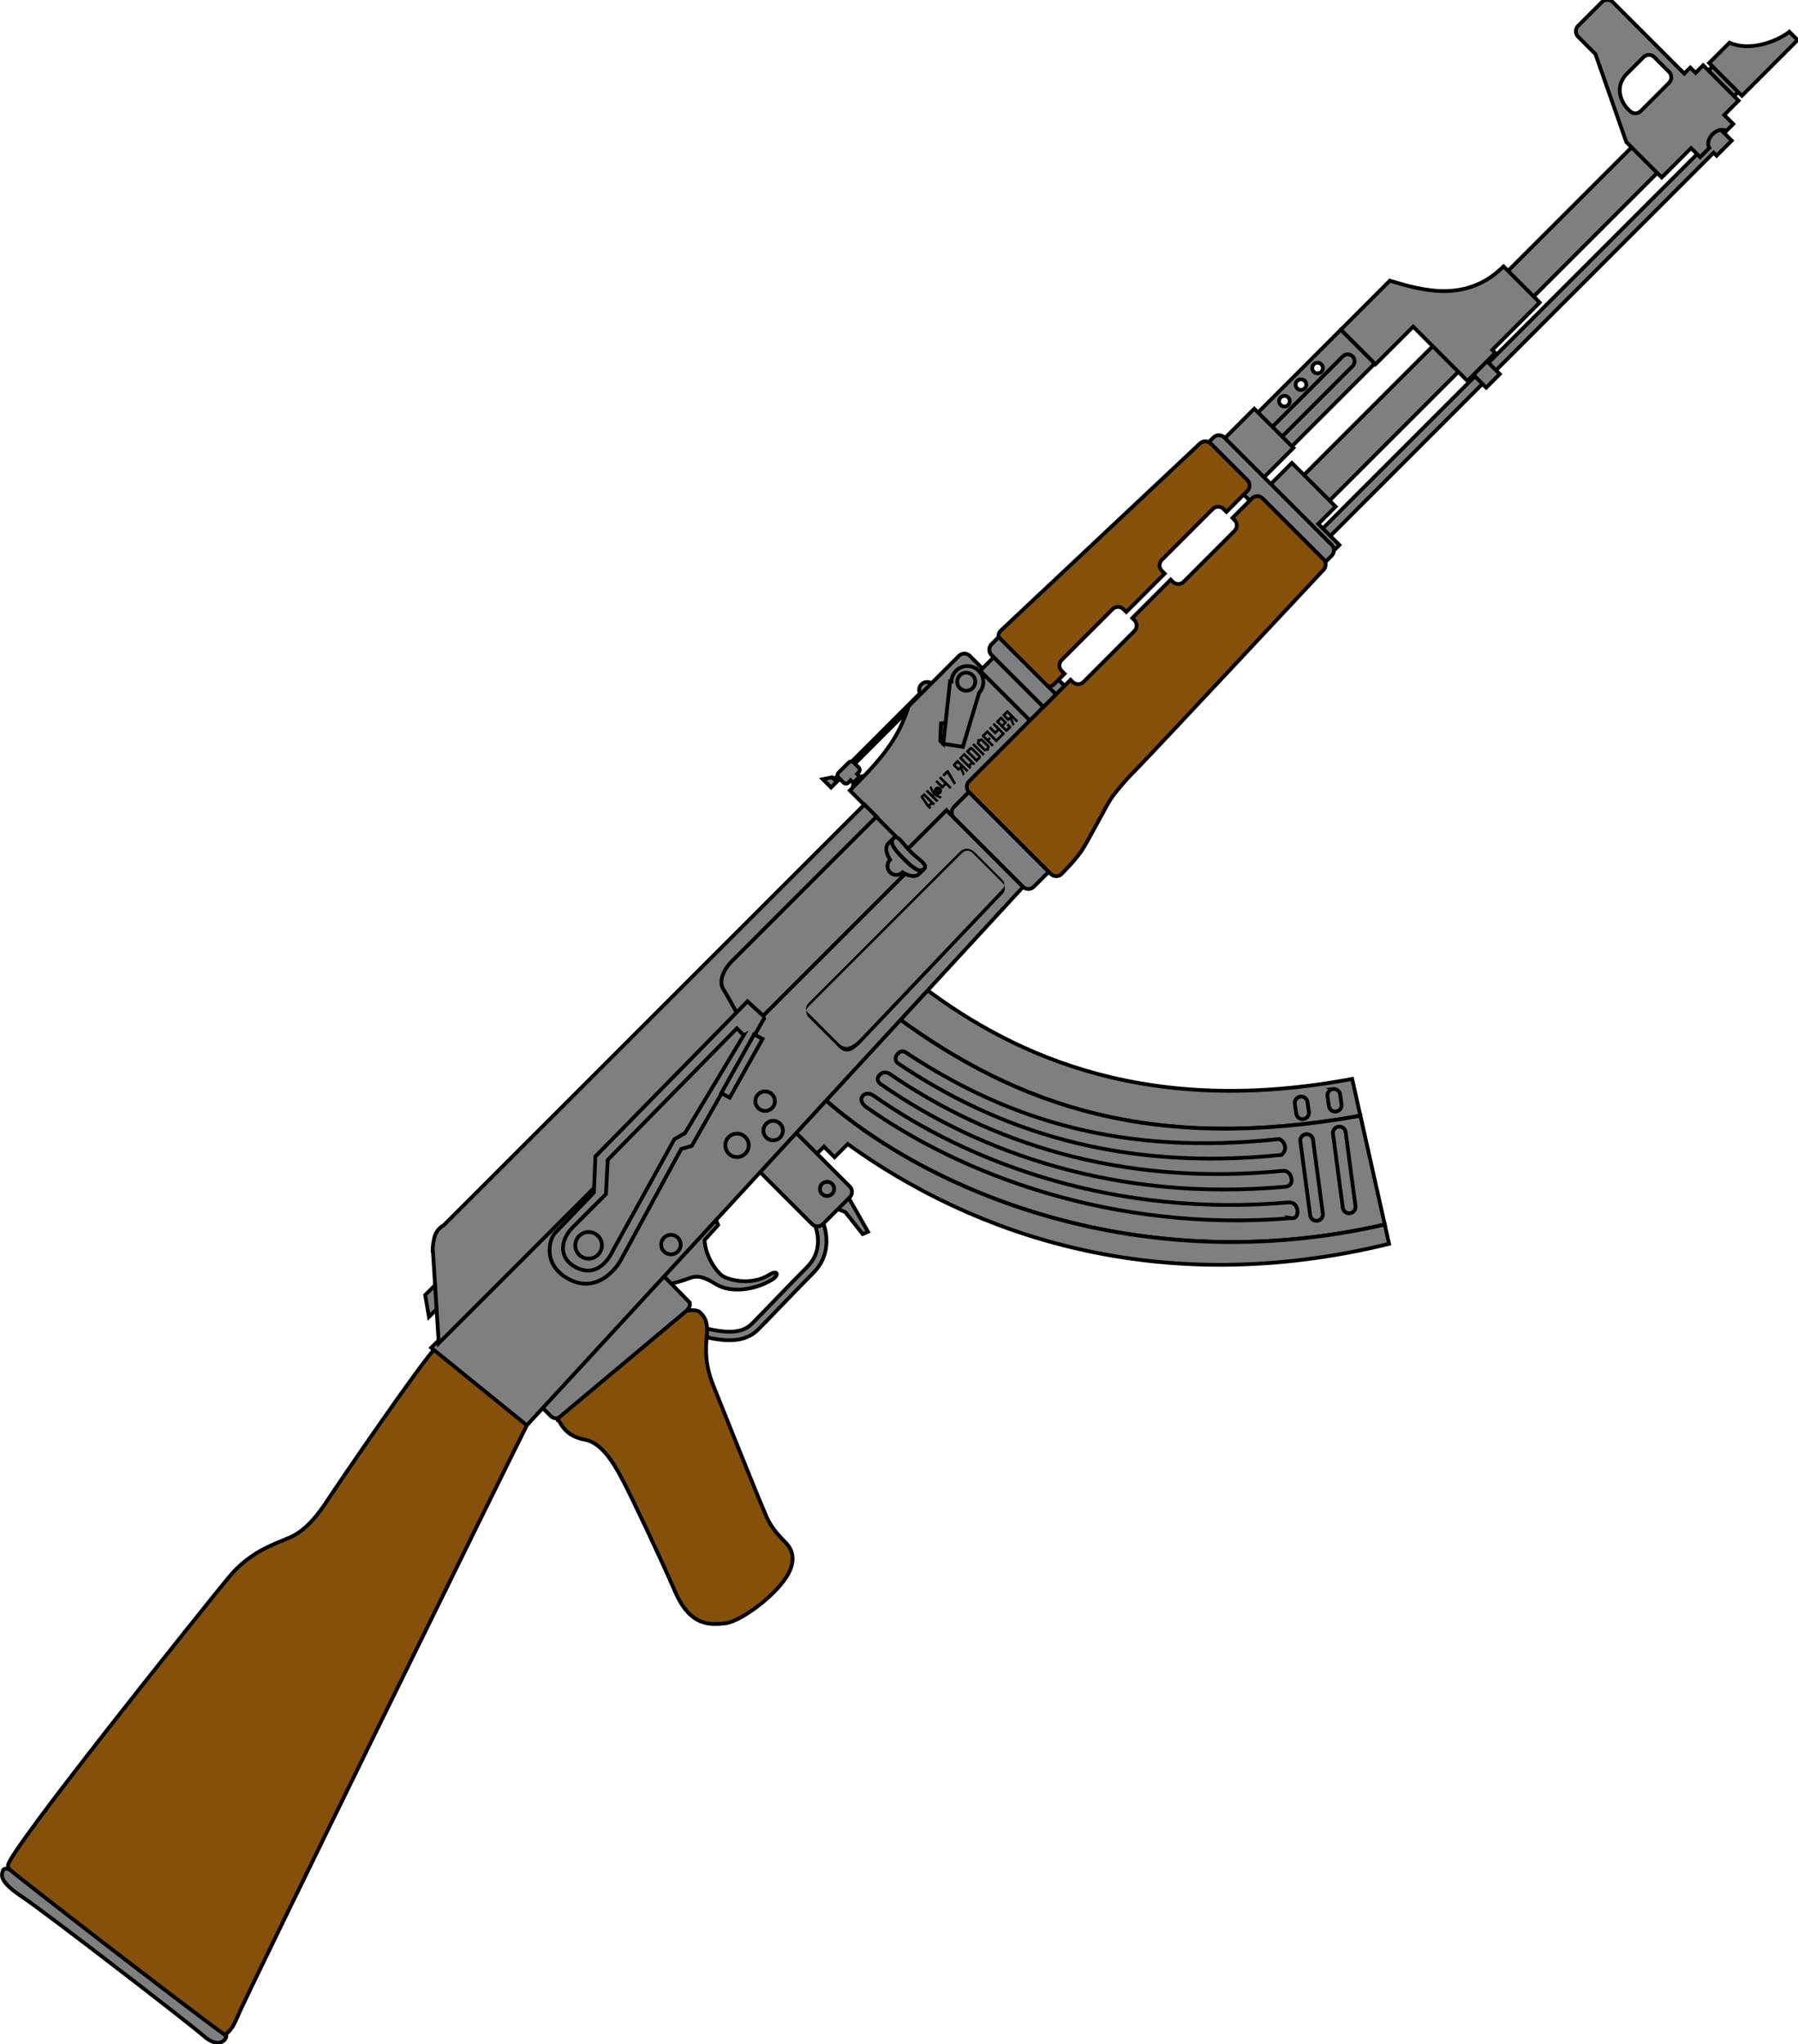 <?xml version="1.0" encoding="UTF-8" standalone="no"?>
<!-- Generator: Adobe Illustrator 13.0.2, SVG Export Plug-In . SVG Version: 6.00 Build 14948)  -->

<svg
   xmlns:dc="http://purl.org/dc/elements/1.1/"
   xmlns:cc="http://creativecommons.org/ns#"
   xmlns:rdf="http://www.w3.org/1999/02/22-rdf-syntax-ns#"
   xmlns:svg="http://www.w3.org/2000/svg"
   xmlns="http://www.w3.org/2000/svg"
   xmlns:sodipodi="http://sodipodi.sourceforge.net/DTD/sodipodi-0.dtd"
   xmlns:inkscape="http://www.inkscape.org/namespaces/inkscape"
   id="Layer_1"
   enable-background="new 0 0 681.927 422.108"
   xml:space="preserve"
   viewBox="0 0 225.158 256"
   version="1.1"
   y="0px"
   x="0px"
   sodipodi:docname="ak_47.svg"
   inkscape:version="0.92.4 (5da689c313, 2019-01-14)"
   width="225.158"
   height="256"><defs
   id="defs283" /><sodipodi:namedview
   pagecolor="#ffffff"
   bordercolor="#666666"
   borderopacity="1"
   objecttolerance="10"
   gridtolerance="10"
   guidetolerance="10"
   inkscape:pageopacity="0"
   inkscape:pageshadow="2"
   inkscape:window-width="1920"
   inkscape:window-height="1025"
   id="namedview281"
   showgrid="false"
   inkscape:zoom="1.2609001"
   inkscape:cx="101.20146"
   inkscape:cy="146.75702"
   inkscape:window-x="-8"
   inkscape:window-y="-8"
   inkscape:window-maximized="1"
   inkscape:current-layer="Layer_1"
   fit-margin-top="0"
   fit-margin-left="0"
   fit-margin-right="0"
   fit-margin-bottom="0" />
<g
   id="g1435"
   transform="matrix(0.335,-0.335,0.335,0.335,-18.24,218.226)"><path
     style="fill:#7f7f7f;stroke:#000000"
     inkscape:connector-curvature="0"
     id="path2"
     d="m 233.57,81.006 1.963,-1.1 c 3.925,6.982 7.008,9.577 10.561,9.557 4.189,0 14.332,-0.281 20.83,-0.281 5.825,-0.004 8.809,-4.22 10.185,-8.498 h 0.002 l 2.149,0.672 c -1.438,4.728 -5.211,10.084 -12.336,10.079 -6.449,0 -16.574,0.28 -20.83,0.28 -4.88,-0.02 -8.55,-3.616 -12.51,-10.709 z" /><path
     style="fill:#85500a;stroke:#000000"
     inkscape:connector-curvature="0"
     id="path6"
     d="m 182.47,34.854 c -5.349,0 -42.787,7.038 -48.136,8.164 -5.349,1.126 -10.416,1.688 -14.638,0 -4.223,-1.689 -10.134,-4.786 -18.86,-3.941 C 92.11,39.922 6.825,49.21 5.699,51.744 c -1.126,2.534 -3.096,2.534 -1.97,7.038 1.126,4.504 9.289,61.647 9.289,62.773 0,1.126 1.126,3.941 7.037,1.407 5.912,-2.533 158.77,-54.61 164.96,-56.58 6.19,-1.978 4.5,-31.536 -2.54,-31.536 z" /><path
     style="fill:#7f7f7f;stroke:#000000"
     inkscape:connector-curvature="0"
     id="path8"
     d="m 398.66,164.32 5.347,-8.427 C 359.75,125.655 345.329,90.104 340.951,58.213 l -10.579,0.665 c 6.03,40.053 22.89,73.875 68.29,105.44 z" /><path
     style="fill:#7f7f7f;stroke:#000000"
     inkscape:connector-curvature="0"
     id="path10"
     d="m 330.38,58.883 -28.815,1.812 c 2.171,36.578 24.776,93.101 81.321,128.51 l 15.782,-24.882 c -45.4,-31.57 -62.26,-65.392 -68.28,-105.44 z" /><path
     style="fill:#7f7f7f;stroke:#000000"
     inkscape:connector-curvature="0"
     id="path12"
     d="m 301.56,60.696 -1.615,0.102 v -0.715 h -7.319 v 0.388 h -4.648 v 9.371 h 4.648 v 3.94 h 4.921 c 6.551,40.418 28.879,87.286 82.536,119.84 l 2.799,-4.412 C 326.342,153.8 303.732,97.274 301.562,60.7 Z" /><path
     style="fill:#7f7f7f;stroke:#000000"
     inkscape:connector-curvature="0"
     id="path14"
     d="m 385.02,157.57 c 0.741,0.567 0.882,1.628 0.315,2.367 l -11.98,15.646 c -0.564,0.74 -1.626,0.881 -2.368,0.313 -0.74,-0.567 -0.879,-1.627 -0.314,-2.367 l 11.979,-15.646 c 0.56,-0.74 1.62,-0.88 2.36,-0.31 z" /><path
     style="fill:#7f7f7f;stroke:#000000"
     inkscape:connector-curvature="0"
     id="path16"
     d="m 392.53,162.26 c 0.741,0.567 0.882,1.627 0.315,2.367 l -11.98,15.646 c -0.564,0.74 -1.626,0.881 -2.368,0.313 -0.74,-0.567 -0.879,-1.627 -0.314,-2.367 l 11.979,-15.646 c 0.57,-0.73 1.63,-0.87 2.37,-0.31 z" /><path
     style="fill:#7f7f7f;stroke:#000000"
     inkscape:connector-curvature="0"
     id="path18"
     d="m 391.02,149.5 c 0.741,0.567 0.882,1.628 0.315,2.368 l -1.573,2.107 c -0.565,0.74 -1.627,0.881 -2.369,0.313 -0.739,-0.567 -0.878,-1.627 -0.314,-2.367 l 1.572,-2.107 c 0.56,-0.73 1.62,-0.87 2.36,-0.31 z" /><path
     style="fill:#7f7f7f;stroke:#000000"
     inkscape:connector-curvature="0"
     id="path20"
     d="m 398.53,154.19 c 0.741,0.567 0.882,1.628 0.315,2.367 l -1.573,2.107 c -0.565,0.741 -1.626,0.881 -2.369,0.314 -0.739,-0.567 -0.878,-1.628 -0.314,-2.368 l 1.573,-2.106 c 0.57,-0.73 1.63,-0.87 2.37,-0.31 z" /><path
     style="fill:#7f7f7f;stroke:#000000"
     inkscape:connector-curvature="0"
     id="path22"
     d="m 376.59,156.88 c 0,0 1.608,0.23 2.359,-1.084 0.751,-1.313 0.16,-2.317 0.16,-2.317 -32.492,-26.201 -47.151,-54.175 -53.606,-86.085 0,0 -0.225,-1.301 -1.914,-1.113 -1.688,0.188 -1.584,1.641 -1.584,1.641 6.09,31.438 21.39,61.957 54.58,88.957 z" /><path
     style="fill:#7f7f7f;stroke:#000000"
     inkscape:connector-curvature="0"
     id="path24"
     d="m 371.54,163.69 c 0,0 1.403,1.112 2.529,-0.577 1.126,-1.688 -0.004,-2.83 -0.004,-2.83 -33.89,-27.835 -49.778,-60.755 -55.569,-91.835 0,0 -0.35,-1.794 -2.227,-1.606 -1.877,0.188 -1.296,2.138 -1.296,2.138 5.53,30.816 21.99,66.003 56.57,94.713 z" /><path
     style="fill:#7f7f7f;stroke:#000000"
     inkscape:connector-curvature="0"
     id="path26"
     d="m 366.52,170.46 c 0,0 1.163,1.662 2.665,-0.215 1.502,-1.876 -0.159,-3.168 -0.159,-3.168 -35.25,-29.604 -52.297,-66.933 -57.594,-97.563 0,0 -0.422,-2.108 -2.111,-1.921 -1.688,0.188 -1.439,2.457 -1.439,2.457 5.12,30.537 22.73,69.897 58.64,100.42 z" /><path
     style="fill:#7f7f7f;stroke:#000000"
     inkscape:connector-curvature="0"
     id="path28"
     d="m 369.67,9.518 c 0,-1.243 -0.448,-2.252 -2.392,-2.252 -1.944,0 -2.392,1.009 -2.392,2.252 0,1.244 0.448,2.252 2.392,2.252 1.944,0 2.39,-1.008 2.39,-2.252 z" /><path
     style="fill:#7f7f7f;stroke:#000000"
     inkscape:connector-curvature="0"
     id="path30"
     d="m 397.26,1.639 c -0.917,0 -1.69,0.589 -1.981,1.406 H 369.813 C 369.653,2.816 369.401,2.657 369.1,2.657 h -3.889 c -0.301,0 -0.552,0.159 -0.713,0.388 h -1.3 V 2.341 l -2.111,-1.407 v 3.097 h 3.237 v 1.434 c 0,0.489 0.397,0.886 0.887,0.886 h 0.883 v 0.654 c 0,0.182 0.146,0.328 0.326,0.328 h 1.711 c 0.181,0 0.328,-0.146 0.328,-0.328 V 6.35 h 0.641 c 0.489,0 0.887,-0.396 0.887,-0.886 V 4.031 h 25.19 c 0.139,1.031 1.013,1.83 2.083,1.83 1.165,0 2.111,-0.944 2.111,-2.111 -0.01,-1.167 -0.96,-2.111 -2.12,-2.111 z" /><polygon
     style="fill:#7f7f7f;stroke:#000000"
     id="polygon32"
     points="284.38,86.086 283.53,93.406 284.94,93.968 288.04,82.708 282.69,81.864 " /><path
     style="fill:#7f7f7f;stroke:#000000"
     inkscape:connector-curvature="0"
     id="path34"
     d="m 259.04,62.441 -0.845,2.252 -5.349,0.281 c -2.814,3.097 -3.659,7.882 -3.378,9.853 0.281,1.971 3.484,7.499 9.008,8.727 2.534,0.562 1.91,2.025 -0.562,1.407 -4.504,-1.126 -10.134,-4.785 -11.26,-9.853 -1.126,-5.066 -2.815,-5.348 -4.504,-6.192 -1.689,-0.845 -7.994,-3.664 -6.812,-7.321 l 23.69,0.846 z" /><polygon
     style="fill:#7f7f7f;stroke:#000000"
     id="polygon36"
     points="195.42,27.817 195.42,23.032 190.36,23.032 186.98,27.817 " /><rect
     style="fill:#7f7f7f;stroke:#000000"
     id="rect38"
     x="291.41"
     y="14.586"
     width="76.285"
     height="24.771" /><path
     style="fill:#7f7f7f;stroke:#000000"
     inkscape:connector-curvature="0"
     id="path40"
     d="M 364.04,32.89 V 8.112 c 12.104,0 18.579,-0.562 26.742,-4.785 h 18.805 c 1.119,0 2.026,0.907 2.026,2.026 v 29.733 l -47.57,-2.196 z" /><path
     style="fill:#7f7f7f;stroke:#000000"
     inkscape:connector-curvature="0"
     id="path42"
     d="m 275.93,62.497 c 0,-1.119 0.907,-2.026 2.026,-2.026 h 10.021 c 1.12,0 2.027,0.907 2.027,2.026 V 82.09 c 0,1.12 -0.907,2.026 -2.027,2.026 h -10.021 c -1.119,0 -2.026,-0.906 -2.026,-2.026 z" /><path
     style="fill:#7f7f7f;stroke:#000000"
     inkscape:connector-curvature="0"
     id="path44"
     d="m 238.4,73.56 c -0.094,0.892 -1.038,1.267 -2.158,1.267 l -43.013,-3.66 c -1.119,0 -2.026,-0.907 -2.026,-2.026 v -5.52 c 0,-1.119 0.907,-2.026 2.026,-2.026 h 42.112 c 1.119,0 2.026,0.907 3.153,2.026 l -0.09,9.939 z" /><rect
     style="fill:#7f7f7f;stroke:#000000"
     id="rect46"
     x="504.22"
     y="34.009"
     width="160.45"
     height="9.571" /><path
     style="fill:#7f7f7f;stroke:#000000"
     inkscape:connector-curvature="0"
     id="path48"
     d="m 497.75,13.742 h 44.195 V 26.41 h -44.19 V 13.742 Z M 529,16.557 c 0,0.777 0.63,1.407 1.407,1.407 0.777,0 1.408,-0.63 1.408,-1.407 0,-0.777 -0.631,-1.407 -1.408,-1.407 -0.777,0 -1.41,0.63 -1.41,1.407 z m -6.2,0 c 0,0.777 0.63,1.407 1.407,1.407 0.777,0 1.407,-0.63 1.407,-1.407 0,-0.777 -0.63,-1.407 -1.407,-1.407 -0.777,0 -1.41,0.63 -1.41,1.407 z m -6.19,0 c 0,0.777 0.63,1.407 1.407,1.407 0.777,0 1.407,-0.63 1.407,-1.407 0,-0.777 -0.63,-1.407 -1.407,-1.407 -0.777,0 -1.41,0.63 -1.41,1.407 z" /><path
     style="fill:#7f7f7f;stroke:#000000"
     inkscape:connector-curvature="0"
     id="path50"
     d="m 539.13,20.92 c 0,1.011 -0.819,1.829 -1.829,1.829 h -30.965 c -1.011,0 -1.83,-0.818 -1.83,-1.829 0,-1.011 0.819,-1.83 1.83,-1.83 h 30.965 c 1.01,0 1.83,0.82 1.83,1.83 z" /><rect
     style="fill:#7f7f7f;stroke:#000000"
     id="rect52"
     x="494.09"
     y="12.334"
     width="16.89"
     height="14.638" /><polygon
     style="fill:#7f7f7f;stroke:#000000"
     id="polygon54"
     points="644.69,51.462 650.32,51.462 650.32,46.396 644.69,46.396 644.69,47.52 500.28,47.52 500.28,50.335 644.69,50.335 " /><polygon
     style="fill:#7f7f7f;stroke:#000000"
     id="polygon56"
     points="501.41,53.714 501.41,45.833 507.88,45.833 507.88,29.505 496.06,29.505 496.06,43.581 494.94,43.581 494.94,53.714 " /><rect
     style="fill:#7f7f7f;stroke:#000000"
     id="rect58"
     x="558.27"
     y="46.677"
     width="5.067"
     height="5.066" /><path
     style="fill:#7f7f7f;stroke:#000000"
     inkscape:connector-curvature="0"
     id="path60"
     d="m 584.17,32.321 v 13.512 h -17.734 v 1.126 h -10.42 V 26.691 H 541.942 V 13.742 h 18.297 c 4.21,7.882 10.13,18.579 23.92,18.579 z" /><path
     style="fill:#7f7f7f;stroke:#000000"
     inkscape:connector-curvature="0"
     id="path62"
     d="m 656.23,32.04 v -1.971 h -2.252 V 3.327 c 0,-1.119 -0.907,-2.026 -2.026,-2.026 h -8.896 c -1.119,0 -2.026,0.907 -2.026,2.026 V 9.802 L 630.35,32.04 v 13.23 h 10.979 v 3.378 h 3.435 c 0.271,-1.12 1.588,-1.971 3.181,-1.971 1.592,0 2.909,0.851 3.18,1.971 h 2.591 V 45.27 h 5.349 V 32.04 h -2.83 z m -4.78,-5.123 c 0,1.119 -0.907,2.026 -2.026,2.026 h -10.585 c -1.119,0 -2.026,-0.907 -2.026,-2.026 v -1.01 c 0,-1.12 0.845,-6.535 6.535,-6.535 h 6.076 c 1.119,0 2.026,0.907 2.026,2.027 z" /><polygon
     style="fill:#7f7f7f;stroke:#000000"
     id="polygon64"
     points="363.2,29.85 363.2,34.009 181.63,34.009 185.01,66.382 378.4,58.493 378.4,29.85 " /><path
     inkscape:connector-curvature="0"
     id="path66"
     d="m 319.47,56.435 c -3.378,0 -4.785,-0.844 -4.785,-3.378 V 41.854 c 0,-0.264 0.054,-0.514 0.146,-0.743 -0.541,0.363 -0.896,0.98 -0.896,1.682 v 11.203 c 0,2.534 1.407,3.378 4.785,3.378 l 54.555,-1.406 c 0.856,0 1.584,-0.532 1.881,-1.283 -0.323,0.218 -0.711,0.345 -1.13,0.345 l -54.56,1.405 z" /><path
     inkscape:connector-curvature="0"
     id="path68"
     d="m 372.9,40.109 h -56.19 c -0.855,0 -1.584,0.251 -1.881,1.002 0.322,-0.218 0.711,-0.345 1.13,-0.345 h 57.313 c 1.092,0 2.026,0.7 2.026,2.026 V 53.94 c 0,0.264 -0.054,0.513 -0.146,0.743 0.541,-0.363 0.681,-0.765 0.681,-1.466 v -10.02 c 0,-2.008 -1.07,-3.088 -2.93,-3.088 z" /><path
     style="fill:#7f7f7f;stroke:#000000"
     inkscape:connector-curvature="0"
     id="path70"
     d="m 200.49,15.712 c 0,0 1.141,-1.082 2.815,-1.971 1.675,-0.888 3.659,-0.281 3.659,-0.281 h 157.17 v 4.504 h -54.14 c -2.815,0 -6.193,1.126 -6.757,3.659 -0.562,2.534 -3.659,12.949 -3.659,12.949 h -115.69 l 16.61,-18.86 z" /><rect
     style="fill:#7f7f7f;stroke:#000000"
     id="rect74"
     x="410.77"
     y="10.083"
     width="5.911"
     height="21.957" /><path
     style="fill:#7f7f7f;stroke:#000000"
     inkscape:connector-curvature="0"
     id="path76"
     d="m 423.72,31.42 c 0,1.119 -0.907,2.026 -2.027,2.026 h -3.828 c -1.12,0 -2.026,-0.907 -2.026,-2.026 V 9.294 c 0,-1.12 0.906,-2.027 2.026,-2.027 h 3.828 c 1.12,0 2.027,0.907 2.027,2.027 z" /><path
     style="fill:#7f7f7f;stroke:#000000"
     inkscape:connector-curvature="0"
     id="path78"
     d="m 389.66,58.444 c 0,1.119 -0.907,2.026 -2.026,2.026 h -7.207 c -1.119,0 -2.026,-0.907 -2.026,-2.026 V 32.659 c 0,-1.12 0.907,-2.027 2.026,-2.027 h 7.207 c 1.119,0 2.026,0.907 2.026,2.027 z" /><path
     style="fill:#7f7f7f;stroke:#000000"
     inkscape:connector-curvature="0"
     id="path80"
     d="m 492.96,52.25 c 0,1.12 0.907,2.027 2.026,2.027 h 2.984 c 1.119,0 2.026,-0.907 2.026,-2.027 V 12.109 c 0,-1.119 -0.907,-2.026 -2.026,-2.026 h -2.984 c -1.119,0 -2.026,0.907 -2.026,2.026 z" /><path
     style="fill:#85500a;stroke:#000000"
     inkscape:connector-curvature="0"
     id="path82"
     d="M 494.32,8.677 422.087,6.423 c -1.119,0 -2.026,0.907 -2.026,2.026 v 15.933 c 0,1.12 0.907,2.027 2.026,2.027 h 3.886 v -1.07 c 0,-1.119 0.907,-2.026 2.026,-2.026 h 19.029 c 1.119,0 2.026,0.907 2.026,2.026 v 1.07 h 14.356 v -1.07 c 0,-1.119 0.907,-2.026 2.026,-2.026 h 19.03 c 1.119,0 2.026,0.907 2.026,2.026 v 1.07 h 7.826 c 1.119,0 2.026,-0.907 2.026,-2.027 V 10.704 c -0.04,-1.12 -0.94,-2.027 -2.06,-2.027 z" /><path
     style="fill:#85500a;stroke:#000000"
     inkscape:connector-curvature="0"
     id="path84"
     d="m 493.75,28.663 h -7.263 v 0.787 c 0,1.119 -0.907,2.026 -2.026,2.026 h -19.03 c -1.119,0 -2.026,-0.907 -2.026,-2.026 v -0.787 h -14.356 v 0.787 c 0,1.119 -0.907,2.026 -2.026,2.026 h -19.029 c -1.119,0 -2.026,-0.907 -2.026,-2.026 v -0.787 h -37.946 c -1.119,0 -2.026,0.907 -2.026,2.026 V 61.26 c 0,1.119 0.907,2.026 2.026,2.026 0,0 5.011,-0.001 8.056,-0.601 3.045,-0.601 12.438,-3.623 14.971,-4.187 2.533,-0.562 7.601,-0.844 11.823,-0.844 4.222,0 70.881,-2.259 70.881,-2.259 1.119,0 2.026,-0.907 2.026,-2.026 v -22.68 c 0.02,-1.119 -0.89,-2.026 -2.01,-2.026 z" /><polygon
     style="fill:#7f7f7f;stroke:#000000"
     id="polygon86"
     points="390.22,15.712 393.6,12.616 394.72,13.46 390.22,16.838 " /><path
     style="fill:#7f7f7f;stroke:#000000"
     inkscape:connector-curvature="0"
     id="path88"
     d="m 410.49,9.801 c 0,-2.332 -1.891,-4.223 -4.223,-4.223 -1.107,0 -2.105,0.436 -2.859,1.132 l -0.237,-0.287 -12.948,10.415 3.096,4.223 13.141,-7.057 c 2.24,-0.101 4.03,-1.936 4.03,-4.203 z" /><circle
     style="fill:#7f7f7f;stroke:#000000"
     id="circle90"
     cy="9.52"
     r="2.393"
     cx="406.12" /><path
     style="fill:#7f7f7f;stroke:#000000"
     inkscape:connector-curvature="0"
     id="path92"
     d="m 3.724,51.744 c -1.284,0.643 -2.534,1.689 -1.126,8.727 1.407,7.038 7.6,54.893 7.882,59.678 0.281,4.785 3.096,5.066 4.222,4.223 -2.814,-17.734 -9.289,-69.53 -9.289,-70.656 0,-1.126 -0.563,-2.533 -1.689,-1.97 z" /><path
     style="fill:#85500a;stroke:#000000"
     inkscape:connector-curvature="0"
     id="path94"
     d="m 192.04,70.886 44.194,3.94 c 0,0 2.252,1.407 2.252,2.815 0,1.407 0,3.096 -3.096,5.63 -3.097,2.533 -5.912,5.349 -8.164,10.696 -2.252,5.349 -14.074,32.654 -14.919,35.469 -0.845,2.815 -0.845,5.911 -0.845,7.037 0,1.126 0,5.349 -6.192,6.757 -6.193,1.407 -17.172,-0.282 -20.269,-2.815 -3.096,-2.533 -7.037,-5.911 -3.378,-15.201 3.66,-9.289 9.29,-25.053 10.979,-30.401 1.689,-5.349 3.097,-11.26 0.563,-14.919 -2.52,-3.666 -1.96,-6.481 -1.12,-9.014 z" /><path
     style="fill:#7f7f7f;stroke:#000000"
     inkscape:connector-curvature="0"
     id="path96"
     d="m 305.77,34.573 -37.721,10.415 -2.533,-1.407 -32.372,9.571 c 0,0 -10.135,2.814 -12.949,-6.193 -2.37,-7.585 3.659,-11.26 6.192,-11.26 l 14.639,-0.281 7.037,-6.475 57.425,-0.563 0.27,6.193 z" /><path
     style="fill:#7f7f7f;stroke:#000000"
     inkscape:connector-curvature="0"
     id="path98"
     d="m 298.45,34.009 -29.275,7.319 -3.097,-0.845 -32.201,9.282 c 0,0 -7.958,3.338 -10.168,-3.736 -1.636,-5.231 2.423,-8.081 6.902,-8.078 h 12.398 l 6.74,-6.069 48.7,-0.442 v 2.569 z" /><circle
     style="fill:#7f7f7f;stroke:#000000"
     id="circle100"
     cy="44.285"
     r="3.519"
     cx="230.19" /><polygon
     style="fill:#7f7f7f;stroke:#000000"
     id="polygon102"
     points="283.44,40.625 284.16,43.052 301.28,38.218 300.56,35.791 " /><circle
     style="fill:#7f7f7f;stroke:#000000"
     id="circle104"
     cy="78.299"
     r="1.877"
     cx="285.31" /><path
     style="fill:#7f7f7f;stroke:#000000"
     inkscape:connector-curvature="0"
     id="path106"
     d="m 363.2,36.636 c 1.657,0 0.748,-2.562 0.748,-5.724 0,-3.162 0.909,-5.724 -0.748,-5.724 -1.658,0 -1.876,2.562 -1.876,5.724 0,3.162 0.22,5.724 1.88,5.724 z" /><path
     style="fill:#7f7f7f;stroke:#000000"
     inkscape:connector-curvature="0"
     id="path108"
     d="m 361.32,30.913 c 0,-3.161 0.218,-5.724 1.876,-5.724 h -1.878 c -1.218,0 -2.263,1.391 -2.733,3.379 -1.291,0.007 -2.334,1.054 -2.334,2.345 0,1.292 1.043,2.339 2.334,2.345 0.471,1.989 1.516,3.379 2.733,3.379 h 1.878 c -1.66,-10e-4 -1.88,-2.563 -1.88,-5.724 z" /><path
     style="fill:#7f7f7f;stroke:#000000"
     inkscape:connector-curvature="0"
     id="path110"
     d="m 420.52,7.267 h -2.654 c -1.12,0 -2.026,0.907 -2.026,2.027 v 19.368 h 4.681 V 7.267 Z" /><circle
     style="fill:#7f7f7f;stroke:#000000"
     id="circle202"
     cy="53.333"
     r="3.096"
     cx="276.62" /><circle
     style="fill:#7f7f7f;stroke:#000000"
     id="circle206"
     cy="59.533"
     r="2.584"
     cx="245.72" /><circle
     style="fill:#7f7f7f;stroke:#000000"
     id="circle208"
     cy="57.333"
     r="2.584"
     cx="286.13" /><circle
     style="fill:#7f7f7f;stroke:#000000"
     id="circle214"
     cy="50.333"
     r="2.584"
     cx="290.13" /><path
     style="fill:#7f7f7f;stroke:#000000"
     inkscape:connector-curvature="0"
     id="path216"
     d="m 681.29,41.893 c -4.645,-0.705 -11.119,-3.942 -13.084,-9.15 H 660.6 v 12.245 h 20.831 v -3.1 c -0.05,0.001 -0.1,0.012 -0.14,0.005 z" /><g
     id="g244">
			<path
   inkscape:connector-curvature="0"
   id="path220"
   d="m 376.79,22.442 h 0.686 v 4.076 h -0.641 V 26.09 h -0.722 v 0.428 h -0.675 v -1.104 l 0.596,-2.973 h 0.75 z m 0,0.518 h -0.226 l -0.451,2.455 h 0.677 z" />
			<path
   inkscape:connector-curvature="0"
   id="path222"
   d="m 378.04,22.453 h 0.675 v 4.065 h -0.675 z m 2.06,0.013 -0.743,2.094 0.709,1.959 h -0.676 l -0.664,-1.981 0.721,-2.071 h 0.65 z" />
			<path
   inkscape:connector-curvature="0"
   id="path224"
   d="m 382.97,22.96 v -0.518 h 0.687 v 4.076 h -0.642 V 25.09 h -1.397 v -2.647 h 0.675 v 1.972 h 0.677 z" />
			<path
   inkscape:connector-curvature="0"
   id="path226"
   d="m 385.38,23.135 h -0.479 l -0.675,-0.005 v -0.677 h 1.69 c 0.093,0 0.173,0.033 0.239,0.1 0.064,0.065 0.098,0.145 0.098,0.239 l -1.001,3.727 h -0.675 l 0.8,-3.384 z" />
			<path
   inkscape:connector-curvature="0"
   id="path228"
   d="m 388.27,24.824 c -0.094,0 -0.174,-0.033 -0.238,-0.099 -0.066,-0.065 -0.1,-0.146 -0.1,-0.239 v -1.694 c 0,-0.095 0.033,-0.174 0.1,-0.239 0.064,-0.066 0.145,-0.1 0.238,-0.1 h 1.688 v 4.065 h -0.675 v -1.694 l -0.676,1.694 h -0.676 l 0.676,-1.694 h -0.33 z m 1.01,-0.677 v -1.013 h -0.676 v 1.013 h 0.68 z" />
			<path
   inkscape:connector-curvature="0"
   id="path230"
   d="m 391.8,22.442 h 0.686 v 4.076 h -0.641 V 26.09 h -0.722 v 0.428 h -0.675 v -4.076 h 1.34 z m 0,0.518 h -0.677 v 2.455 h 0.677 z" />
			<path
   inkscape:connector-curvature="0"
   id="path232"
   d="m 394.51,22.453 c 0.173,0.039 0.285,0.091 0.338,0.158 0.053,0.067 0.101,0.191 0.146,0.372 v 3.018 c -0.061,0.18 -0.117,0.297 -0.17,0.349 -0.052,0.053 -0.168,0.108 -0.349,0.169 h -1.497 v -4.065 h 1.53 z m -0.85,0.682 v 2.702 h 0.676 v -2.702 h -0.68 z" />
			<path
   inkscape:connector-curvature="0"
   id="path234"
   d="m 396.07,22.453 v 4.066 h -0.676 v -4.066 h 0.68 z" />
			<path
   inkscape:connector-curvature="0"
   id="path236"
   d="m 398.07,22.771 c 0.119,0.061 0.206,0.112 0.258,0.157 0.053,0.046 0.109,0.128 0.17,0.249 v 2.649 c -0.03,0.104 -0.067,0.184 -0.112,0.236 -0.045,0.052 -0.129,0.109 -0.249,0.168 h -0.314 v 0.288 h -0.653 v -0.31 0.022 h -0.315 c -0.105,-0.074 -0.184,-0.138 -0.236,-0.191 -0.053,-0.053 -0.102,-0.123 -0.146,-0.213 v -2.604 c 0.06,-0.135 0.117,-0.229 0.169,-0.281 0.053,-0.053 0.14,-0.109 0.259,-0.17 h 0.293 v -0.318 h 0.608 v 0.318 h 0.27 z m -0.92,2.897 h 0.676 v -2.334 h -0.676 z" />
			<path
   inkscape:connector-curvature="0"
   id="path238"
   d="m 403,22.453 v 1.694 h -0.677 v -1.694 h -0.687 v 2.354 h 1.396 v 1.036 h -1.31 v -0.007 h -0.677 v -3.384 h -1.926 c -0.094,0 -0.174,0.033 -0.238,0.1 -0.066,0.065 -0.1,0.145 -0.1,0.239 v 3.727 h 0.676 v -1.734 h 0.607 v -0.597 h -0.607 v -1.053 h 0.913 v 3.384 h 3.303 v -4.065 h -0.66 z" />
			<path
   inkscape:connector-curvature="0"
   id="path240"
   d="m 406.17,23.811 v 0.974 h -1.351 v 1.053 h 0.676 v -0.675 h 0.676 v 1.019 c 0,0.094 -0.033,0.174 -0.099,0.239 -0.066,0.065 -0.146,0.099 -0.239,0.099 h -1.352 c -0.094,0 -0.174,-0.033 -0.238,-0.099 -0.066,-0.065 -0.099,-0.146 -0.099,-0.239 v -3.389 c 0,-0.095 0.032,-0.174 0.099,-0.239 0.064,-0.066 0.145,-0.1 0.238,-0.1 h 1.352 c 0.094,0 0.174,0.033 0.239,0.1 0.065,0.065 0.099,0.145 0.099,0.239 v 1.018 z m -0.67,0.377 v -1.053 h -0.676 v 1.053 h 0.68 z" />
			<path
   inkscape:connector-curvature="0"
   id="path242"
   d="m 406.86,24.824 c -0.094,0 -0.174,-0.033 -0.238,-0.099 -0.066,-0.065 -0.1,-0.146 -0.1,-0.239 v -1.694 c 0,-0.095 0.033,-0.174 0.1,-0.239 0.064,-0.066 0.145,-0.1 0.238,-0.1 h 1.688 v 4.065 h -0.675 v -1.694 l -0.676,1.694 h -0.676 l 0.676,-1.694 h -0.34 z m 1.01,-0.677 v -1.013 h -0.676 v 1.013 h 0.68 z" />
		</g><circle
     style="fill:#7f7f7f;stroke:#000000"
     id="circle272"
     cy="24.583"
     r="0.594"
     cx="380.44" /></g>

</svg>